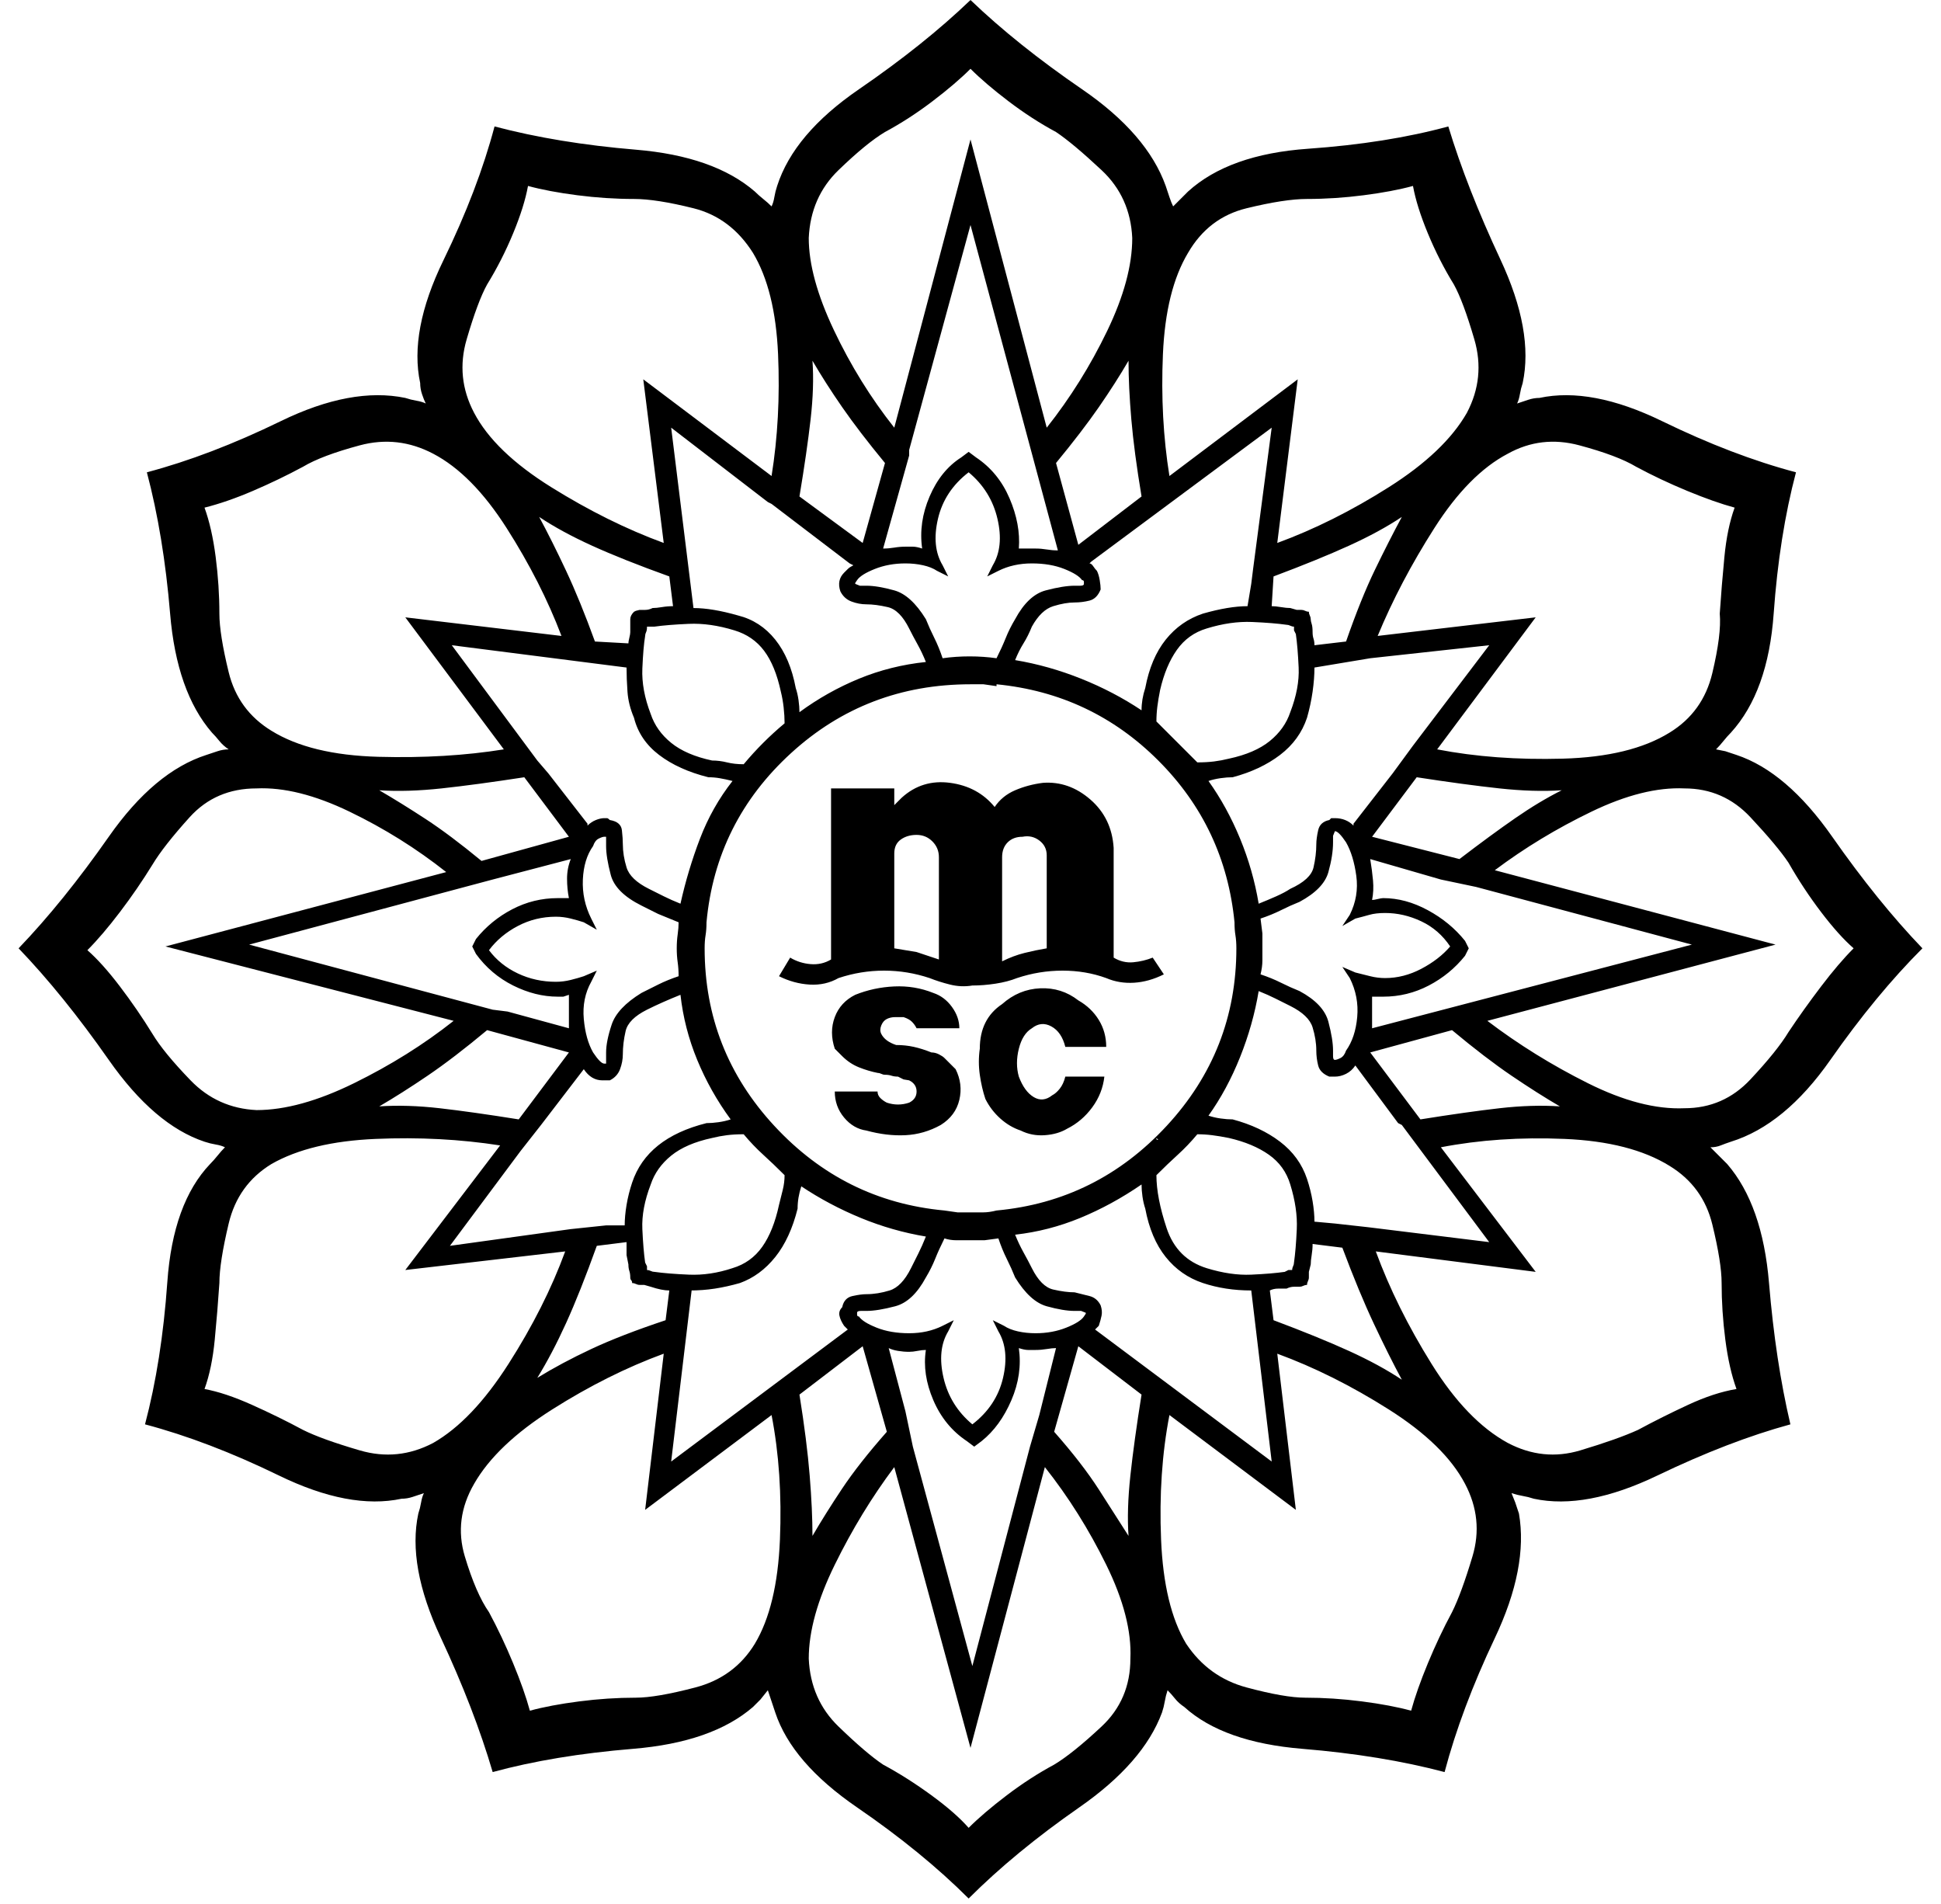 <?xml version="1.0" standalone="no"?>
<!DOCTYPE svg PUBLIC "-//W3C//DTD SVG 1.1//EN" "http://www.w3.org/Graphics/SVG/1.1/DTD/svg11.dtd" >
<svg xmlns="http://www.w3.org/2000/svg" xmlns:xlink="http://www.w3.org/1999/xlink" version="1.1" viewBox="-10 0 1044 1024">
   <path fill="currentColor"
d="M517 564q-1 7 0 14t3 13q3 6 8 10.5t11 6.5q6 3 13 2.5t12 -3.5q8 -4 13.5 -11.5t6.5 -16.5h-21q-1 4 -3 6.5t-4 3.5q-5 4 -10 1t-8 -11q-2 -7 0 -15t7 -11q5 -4 10.5 -1t7.5 11h22q0 -8 -4 -14.5t-11 -10.5q-9 -7 -20.5 -6.5t-20.5 8.5q-6 4 -9 10t-3 14v0zM483 587
q0 2 -1 3.5t-3 2.5q-3 1 -6 1t-6 -1q-2 -1 -3.5 -2.5t-1.5 -3.5h-23q0 8 5 14t12 7q11 3 21 2.5t19 -5.5q8 -5 10 -13.5t-2 -16.5l-2.5 -2.5l-3.5 -3.5q-1 -1 -3 -2t-4 -1q-5 -2 -9.5 -3t-9.5 -1q-3 -1 -5 -2.5t-3 -3.5t0 -4.5t3 -3.5t4.5 -1h4.5q3 1 4.5 2.5t2.5 3.5h23
q0 -6 -4 -11.5t-10 -7.5q-10 -4 -21 -3.5t-21 4.5q-8 4 -11 12t0 17l2 2l2 2q4 4 9 6t10 3q1 0 2 0.5t2 0.5q2 0 3.5 0.5t3.5 0.5l3 1.5t3 0.5q2 1 3 2.5t1 3.5v0zM553 510q-6 1 -12 2.5t-12 4.5v-56q0 -5 3 -8t8 -3q5 -1 9 2t4 8v50v0zM495 516l-12 -4t-12 -2v-51
q0 -5 3.5 -7.5t8.5 -2.5t8.5 3.5t3.5 8.5v55v0zM616 524l-6 -9q-5 2 -10.5 2.5t-10.5 -2.5v-59q-1 -16 -12.5 -26t-25.5 -9q-8 1 -15 4t-11 9q-9 -11 -24 -13t-26 8l-2 2l-2 2v-9h-34v92q-5 3 -11 2.5t-11 -3.5l-6 10q8 4 16.5 4.5t15.5 -3.5q12 -4 24.5 -4t24.5 4
q5 2 11 3.5t12 0.5q6 0 12.5 -1t11.5 -3q12 -4 24.5 -4t23.5 4q7 3 15 2.5t16 -4.5v0zM952 555q-6 10 -20.5 25.5t-35.5 15.5q-23 1 -52 -13.5t-54 -33.5l155 -41l-151 -40q24 -18 52 -31.5t50 -12.5q21 0 35.5 15.5t20.5 24.5q8 14 17.5 26.5t17.5 19.5q-8 8 -17.5 20.5
t-17.5 24.5v0zM888 394q-21 13 -57.5 14t-67.5 -5l53 -71l-85 10q12 -29 30.5 -58t39.5 -40q18 -10 38.5 -4.5t30.5 11.5q13 7 27.5 13t25.5 9q-4 11 -5.5 26.5t-2.5 30.5q1 11 -4 32t-23 32v0zM779 222q-12 21 -42 40t-60 30l11 -88l-69 52q-5 -31 -3.5 -65.5t13.5 -54.5
q11 -19 31.5 -24t32.5 -5q15 0 30.5 -2t26.5 -5q2 11 8 25.5t14 27.5q5 9 11 29.5t-4 39.5v0zM604 267l-34 26l-12 -44q14 -17 23 -30t16 -25q0 14 1.5 31.5t5.5 41.5v0zM599 128q0 22 -13.5 50t-32.5 52l-41 -155l-41 155q-19 -24 -32.5 -52.5t-13.5 -49.5q1 -22 16 -36.5
t25 -20.5q13 -7 25.5 -16.5t20.5 -17.5q8 8 20.5 17.5t25.5 16.5q9 6 24.5 20.5t16.5 36.5v0zM420 267q4 -24 6 -41.5t1 -31.5q7 12 16 25t23 30l-12 43l-34 -25v0zM405 256l-69 -52l11 88q-30 -11 -60.5 -30t-41.5 -40q-10 -19 -4 -39.5t11 -29.5q8 -13 14 -27.5t8 -25.5
q11 3 26.5 5t30.5 2q12 0 32 5t32 24q12 20 13.5 54.5t-3.5 65.5v0zM223 244q21 11 39.5 40t29.5 58l-84 -10l53 71q-31 5 -67.5 4t-57.5 -14q-18 -11 -23 -31.5t-5 -31.5q0 -15 -2 -30.5t-6 -26.5q12 -3 26 -9t27 -13q10 -6 30.5 -11.5t39.5 4.5v0zM128 424q22 -1 50 12.5
t52 32.5l-151 40l155 40q-24 19 -53.5 33.5t-52.5 14.5q-21 -1 -35.5 -16t-20.5 -25q-8 -13 -17.5 -25.5t-17.5 -19.5q8 -8 17.5 -20.5t17.5 -25.5q6 -10 20 -25.5t36 -15.5v0zM136 626q21 -12 56 -13.5t67 3.5l-51 67l86 -10q-11 30 -30.5 60.5t-40.5 42.5q-19 10 -39.5 4
t-30.5 -11q-13 -7 -27.5 -13.5t-25.5 -8.5q4 -11 5.5 -26.5t2.5 -30.5q0 -11 5 -32t23 -32v0zM245 798q12 -21 42 -40t60 -30l-10 84l68 -51q6 31 4.5 67t-13.5 56q-11 18 -32 23.5t-32 5.5q-15 0 -30.5 2t-26.5 5q-3 -11 -9 -25.5t-13 -27.5q-7 -10 -13 -30t5 -39v0z
M420 750l34 -26l13 46q-15 17 -24 30.5t-16 25.5q0 -14 -1.5 -32.5t-5.5 -43.5v0zM425 892q0 -22 14 -50.5t32 -52.5l41 151l40 -151q19 24 33 52.5t13 50.5q0 22 -15.5 36.5t-25.5 20.5q-13 7 -25.5 16.5t-20.5 17.5q-7 -8 -20 -17.5t-26 -16.5q-9 -6 -24 -20.5t-16 -36.5
v0zM604 750q-4 25 -6 43.5t-1 32.5q-7 -11 -16 -25t-24 -31l13 -46l34 26v0zM619 761l68 51l-10 -84q30 11 60 30t41 40q10 19 4 39t-11 30q-7 13 -13 27.5t-9 25.5q-11 -3 -26.5 -5t-30.5 -2q-11 0 -31.5 -5.5t-32.5 -23.5q-12 -20 -13.5 -56t4.5 -67v0zM771 554
q18 15 32 24.5t26 16.5q-15 -1 -32.5 1t-42.5 6l-27 -36l44 -12v0zM784 477l116 31l-172 45v-8.5v-8.5h3h3q13 0 24.5 -6t19.5 -16l2 -4l-2 -4q-8 -10 -20 -16.5t-24 -6.5q-1 0 -3 0.5t-3 0.5q1 -5 0.5 -10.5t-1.5 -11.5l38 11l19 4v0zM752 418q26 4 44.5 6t33.5 1
q-12 6 -25 15t-30 22l-47 -12l24 -32v0zM727 354l64 -7l-41 54l-11 15l-21 27v1q-2 -2 -4.5 -3t-5.5 -1h-2t-1 1q-5 1 -6 5.5t-1 7.5q0 6 -1.5 12.5t-12.5 11.5q-3 2 -7.5 4t-9.5 4q-3 -18 -10 -35t-17 -31q3 -1 6.5 -1.5t6.5 -0.5q15 -4 25.5 -12t14.5 -20q2 -7 3 -14
t1 -13l12 -2l18 -3v0zM675 310q24 -9 40.5 -16.5t28.5 -15.5q-7 13 -14.5 28.5t-15.5 38.5l-17 2q0 -2 -0.5 -3.5t-0.5 -3.5q0 -3 -0.5 -4.5t-0.5 -2.5t-0.5 -2t-0.5 -2q-1 0 -2 -0.5t-2 -0.5h-2.5t-3.5 -1q-2 0 -5 -0.5t-5 -0.5l1 -16v0zM310 345q-8 -22 -15.5 -38
t-14.5 -29q12 8 28.5 15.5t41.5 16.5l2 16q-3 0 -6 0.5t-5 0.5q-2 1 -4 1h-3t-2 0.5l-1 0.5q-1 1 -1.5 2t-0.5 2v2.5v4.5q0 1 -0.5 3t-0.5 3l-18 -1v0zM233 347l94 12q0 6 0.5 13t3.5 14q3 12 13.5 20t26.5 12q3 0 6 0.5t7 1.5q-11 14 -17.5 31t-10.5 35q-5 -2 -9 -4l-8 -4
q-10 -5 -12 -11.5t-2 -12.5q0 -3 -0.5 -7.5t-6.5 -5.5q-1 -1 -1.5 -1h-1.5q-2 0 -4.5 1t-4.5 3v-1l-21 -27l-6 -7l-46 -62v0zM194 425q15 1 33.5 -1t44.5 -6l24 32l-47 13q-17 -14 -30 -22.5t-25 -15.5v0zM124 508l116 -31l15 -4l42 -11q-2 5 -2 10.5t1 10.5h-3h-3
q-13 0 -24.5 6t-19.5 16l-2 4l2 4q8 11 20 17t24 6h3t3 -1v8.5v9.5l-33 -9l-8 -1l-131 -35v0zM269 602q-25 -4 -42.5 -6t-32.5 -1q12 -7 26 -16.5t32 -24.5l44 12l-27 36v0zM354 510q0 4 0.5 7.5t0.5 7.5q-6 2 -11 4.5l-9 4.5q-13 8 -16 17t-3 15v3.5v2.5h-1q-1 0 -2.5 -1.5
t-3.5 -4.5q-4 -7 -5 -18t4 -20l3 -6l-7 3q-3 1 -7 2t-8 1q-11 0 -20.5 -4.5t-15.5 -12.5q6 -8 15.5 -13t20.5 -5q4 0 8 1t7 2l7 4l-3 -6q-5 -10 -4.5 -21t5.5 -18q1 -3 3 -4t3 -1h1v1.5v3.5q0 6 2.5 15.5t16.5 16.5l9 4.5t11 4.5q0 3 -0.5 6.5t-0.5 7.5v0zM297 661l-65 9
l38 -51l11 -14l23 -30q2 3 4.5 4.5t5.5 1.5h2h2q4 -2 5.5 -6t1.5 -8q0 -6 1.5 -12.5t11.5 -11.5q4 -2 8.5 -4t9.5 -4q2 18 9 35t18 32q-3 1 -6.5 1.5t-6.5 0.5q-16 4 -26 12t-14 20q-2 6 -3 12t-1 11h-10l-19 2v0zM350 694l-2 16q-24 8 -40 15.5t-29 15.5q8 -13 15.5 -29.5
t16.5 -41.5l16 -2v7t1 5q0 2 0.5 3.5t0.5 3.5q0 1 0.5 1.5t0.5 1.5q1 0 2 0.5t2 0.5h2.5t3.5 1q3 1 5.5 1.5t4.5 0.5zM342 684q-1 0 -2 -0.5t-2 -0.5v-2t-1 -2q-1 -7 -1.5 -18t4.5 -24q3 -9 11 -15.5t22 -9.5q4 -1 8 -1.5t9 -0.5q5 6 10.5 11t11.5 11q0 4 -1 8l-2 8
q-3 14 -9 22.5t-16 11.5q-12 4 -23.5 3.5t-18.5 -1.5v0zM639 682q-16 -5 -21.5 -21.5t-5.5 -28.5q6 -6 11.5 -11t10.5 -11q4 0 8 0.5t9 1.5q13 3 21.5 9t11.5 16q4 13 3.5 24t-1.5 18q0 1 -0.5 2t-0.5 2h-2t-2 1q-7 1 -18 1.5t-24 -3.5v0zM744 742q-12 -8 -28.5 -15.5
t-40.5 -16.5l-2 -16q2 -1 4.5 -1h4.5q2 -1 4 -1h3v0q1 0 2 -0.5t2 -0.5q0 -1 0.5 -2t0.5 -2v-3t1 -4q0 -2 0.5 -5t0.5 -6l16 2q9 24 17 41t15 30v0zM619 605q1 0 0.5 0h-0.5v0zM615 610v0v0v0zM612 612l1 1q-1 0 -1 -0.5v-0.5zM417 629v0v0v0zM412 612v0.5v0.5v-1zM409 610
v0v0v0zM400 605h-3.5h-4.5h4.5h3.5zM412 407h-1h0.5h0.5zM409 411v-0.5t-1 -0.5zM390 411q-5 0 -9 -1t-8 -1q-14 -3 -22 -9.5t-11 -15.5q-5 -13 -4.5 -24.5t1.5 -17.5q0 -1 0.5 -2t0.5 -3h2h2q7 -1 18.5 -1.5t24.5 3.5q10 3 16 11t9 22q1 4 1.5 8.5t0.5 8.5q-6 5 -11.5 10.5
t-10.5 11.5zM612 388q0 -4 0.5 -8t1.5 -9q3 -13 9 -21.5t16 -11.5q13 -4 24.5 -3.5t18.5 1.5q1 0 2 0.5t2 0.5v2t1 2q1 7 1.5 18t-4.5 24q-3 9 -11 15.5t-22 9.5q-4 1 -8 1.5t-9 0.5l-10.5 -10.5zM654 496q0 4 0.5 7t0.5 7q0 55 -37.5 95.5t-91.5 45.5v0v1v0v0v-1q-4 1 -7 1
h-7h-7t-7 -1v0v1v0v-1q-54 -5 -91.5 -45.5t-37.5 -95.5q0 -4 0.5 -7t0.5 -7q5 -54 45.5 -91t96.5 -37h7t7 1v0v-1q51 5 87 41t41 87v0zM742 604l2 1l47 63l-65 -8l-18 -2l-11 -1q0 -5 -1 -11t-3 -12q-4 -12 -14.5 -20t-25.5 -12q-3 0 -6.5 -0.5t-6.5 -1.5q10 -14 17 -31.5
t10 -35.5q5 2 9 4l8 4q10 5 12 11.5t2 12.5q0 4 1 8t6 6h1.5h1.5q3 0 6 -1.5t5 -4.5l23 31v0zM712 520l4 6q5 10 4 21t-6 18q-1 3 -3 4t-3 1v0q-1 0 -1 -2v-3q0 -6 -2.5 -15.5t-15.5 -16.5q-5 -2 -10 -4.5t-11 -4.5q1 -4 1 -7.5v-7.5v-7t-1 -8q6 -2 11 -4.5t10 -4.5
q13 -7 15.5 -16t2.5 -16v-3.5t1 -2.5v0q1 0 2.5 1.5t3.5 4.5q4 7 5.5 18t-3.5 21l-4 6l7 -4q4 -1 7.5 -2t8.5 -1q10 0 19.5 4.5t15.5 13.5q-6 7 -15.5 12t-19.5 5q-4 0 -8 -1l-8 -2zM582 702q-2 -4 -6 -5l-8 -2q-5 0 -11.5 -1.5t-11.5 -11.5q-2 -4 -4.5 -8.5t-4.5 -9.5
q18 -2 35 -9t33 -18q0 3 0.5 6.5t1.5 6.5q3 16 11 26t20 14q6 2 12.5 3t13.5 1l11 92l-95 -71l0.5 -0.5l1.5 -1.5q1 -3 1.5 -5.5t-0.5 -5.5v0zM452 708q-1 0 -1 -1v-1q0 -1 2 -1h3q6 0 15.5 -2.5t16.5 -15.5q3 -5 5 -10t5 -11q3 1 6.5 1h7.5h7.5t7.5 -1q2 6 4.5 11t4.5 10
q8 13 17 15.5t15 2.5h3.5t2.5 1v0.5t-1 1.5q-2 3 -9.5 6t-16.5 3q-5 0 -9.5 -1t-7.5 -3l-6 -3l3 6q6 10 2.5 25t-16.5 25q-12 -10 -15.5 -25t2.5 -25l3 -6l-6 3q-4 2 -8.5 3t-9.5 1q-10 0 -17.5 -3t-9.5 -6v0zM538 725q3 1 5 1h4q3 0 6 -0.5t5 -0.5l-9 36l-5 17l-31 118
l-32 -118l-4 -19l-9 -34q2 1 5 1.5t6 0.5q2 0 4.5 -0.5t4.5 -0.5q-2 13 4 27t18 22l4 3l4 -3q10 -8 16 -22t4 -28v0zM444 713l1.5 1.5l0.5 0.5l-95 71l11 -92h-1v0q7 0 13.5 -1t13.5 -3q11 -4 19 -14t12 -26q0 -3 0.5 -6t1.5 -6q15 10 32 17t35 10q-2 5 -4 9l-4 8
q-5 10 -11.5 12t-12.5 2q-3 0 -7.5 1t-5.5 6q-2 2 -1.5 4.5t2.5 5.5v0zM442 318q2 4 6 5.5t8 1.5q5 0 11.5 1.5t11.5 11.5q2 4 4.5 8.5t4.5 9.5q-19 2 -36 9t-32 18q0 -3 -0.5 -6.5t-1.5 -6.5q-3 -16 -11 -26t-20 -13q-7 -2 -13 -3t-11 -1l-12 -97l52 40l2 1l42 32l2 1
q-2 1 -3 2l-2 2q-2 2 -2.5 4.5t0.5 5.5v0zM572 312q1 0 1 1v1q0 1 -2 1h-3q-6 0 -15.5 2.5t-16.5 15.5q-3 5 -5 10t-5 11q-7 -1 -14.5 -1t-14.5 1q-2 -6 -4.5 -11t-4.5 -10q-8 -13 -17 -15.5t-15 -2.5h-3.5t-2.5 -1v-0.5t1 -1.5q2 -3 9.5 -6t16.5 -3q5 0 9.5 1t7.5 3l6 3
l-3 -6q-6 -10 -2.5 -25t16.5 -25q12 10 15.5 25t-2.5 25l-3 6l6 -3q4 -2 8.5 -3t9.5 -1q10 0 17.5 3t9.5 6v0zM486 295q-3 -1 -5 -1h-4q-3 0 -6 0.5t-6 0.5l14 -50v-3l33 -121l47 175q-3 0 -6 -0.5t-6 -0.5h-4.5h-4.5q1 -13 -5 -27t-18 -22l-4 -3l-4 3q-11 7 -17 21t-4 28v0
zM580 307q-1 -1 -2 -2.5t-2 -1.5l1 -1l97 -72l-10 76l-1 8l-2 12q-5 0 -11 1t-13 3q-12 4 -20 14t-11 26q-1 3 -1.5 6t-0.5 6q-15 -10 -32.5 -17t-35.5 -10q2 -5 4.5 -9t4.5 -9q5 -9 11.5 -11t11.5 -2q4 0 8 -1t6 -6q0 -2 -0.5 -5t-1.5 -5v0zM801 776q-22 -12 -41 -42.5
t-30 -60.5l86 11l-51 -67q31 -6 66.5 -4.5t56.5 14.5q18 11 23 31.5t5 31.5q0 15 2 30.5t6 26.5q-12 2 -26 8.5t-27 13.5q-11 5 -31 11t-39 -4v0zM1024 510q-24 -25 -48.5 -60t-51.5 -44l-6 -2t-5 -1q2 -2 4 -4.5t4 -4.5q20 -22 23 -64t12 -76q-34 -9 -72 -27.5t-66 -12.5
q-3 0 -6 1l-6 2q1 -2 1.5 -5t1.5 -6q6 -28 -12 -66.5t-28 -71.5q-33 9 -75.5 12t-64.5 23l-4 4l-4 4q-1 -2 -2 -5l-2 -6q-10 -28 -45 -52t-60 -48q-25 24 -60 48t-44 52q-1 3 -1.5 6t-1.5 5q-2 -2 -4.5 -4t-4.5 -4q-22 -19 -64 -22.5t-76 -12.5q-9 34 -27.5 72t-12.5 66
q0 3 1 6t2 5q-2 -1 -5 -1.5t-6 -1.5q-29 -6 -67 12.5t-72 27.5q9 34 12.5 76t22.5 64q2 2 4 4.5t5 4.5q-3 0 -6 1l-6 2q-28 9 -52.5 44t-48.5 60q24 25 48.5 60t51.5 44q3 1 6 1.5t5 1.5q-2 2 -4 4.5t-4 4.5q-20 21 -23 63.5t-12 76.5q34 9 72 27.5t66 12.5q3 0 6 -1l6 -2
q-1 2 -1.5 5t-1.5 6q-6 28 12 66.5t28 72.5q33 -9 75.5 -12.5t64.5 -22.5l4 -4t4 -5l2 6l2 6q9 27 44 51t60 49q25 -25 59.5 -49t44.5 -51q1 -3 1.5 -6t1.5 -6q2 2 4 4.5t5 4.5q21 19 63.5 22.5t76.5 12.5q9 -34 27 -72t13 -67l-2 -6t-2 -5q3 1 6 1.5t6 1.5q28 6 66.5 -12.5
t71.5 -27.5q-8 -34 -11.5 -76t-22.5 -64l-4.5 -4.5l-4.5 -4.5q3 0 5.5 -1t5.5 -2q29 -9 53.5 -44t49.5 -60v0z" />
</svg>
